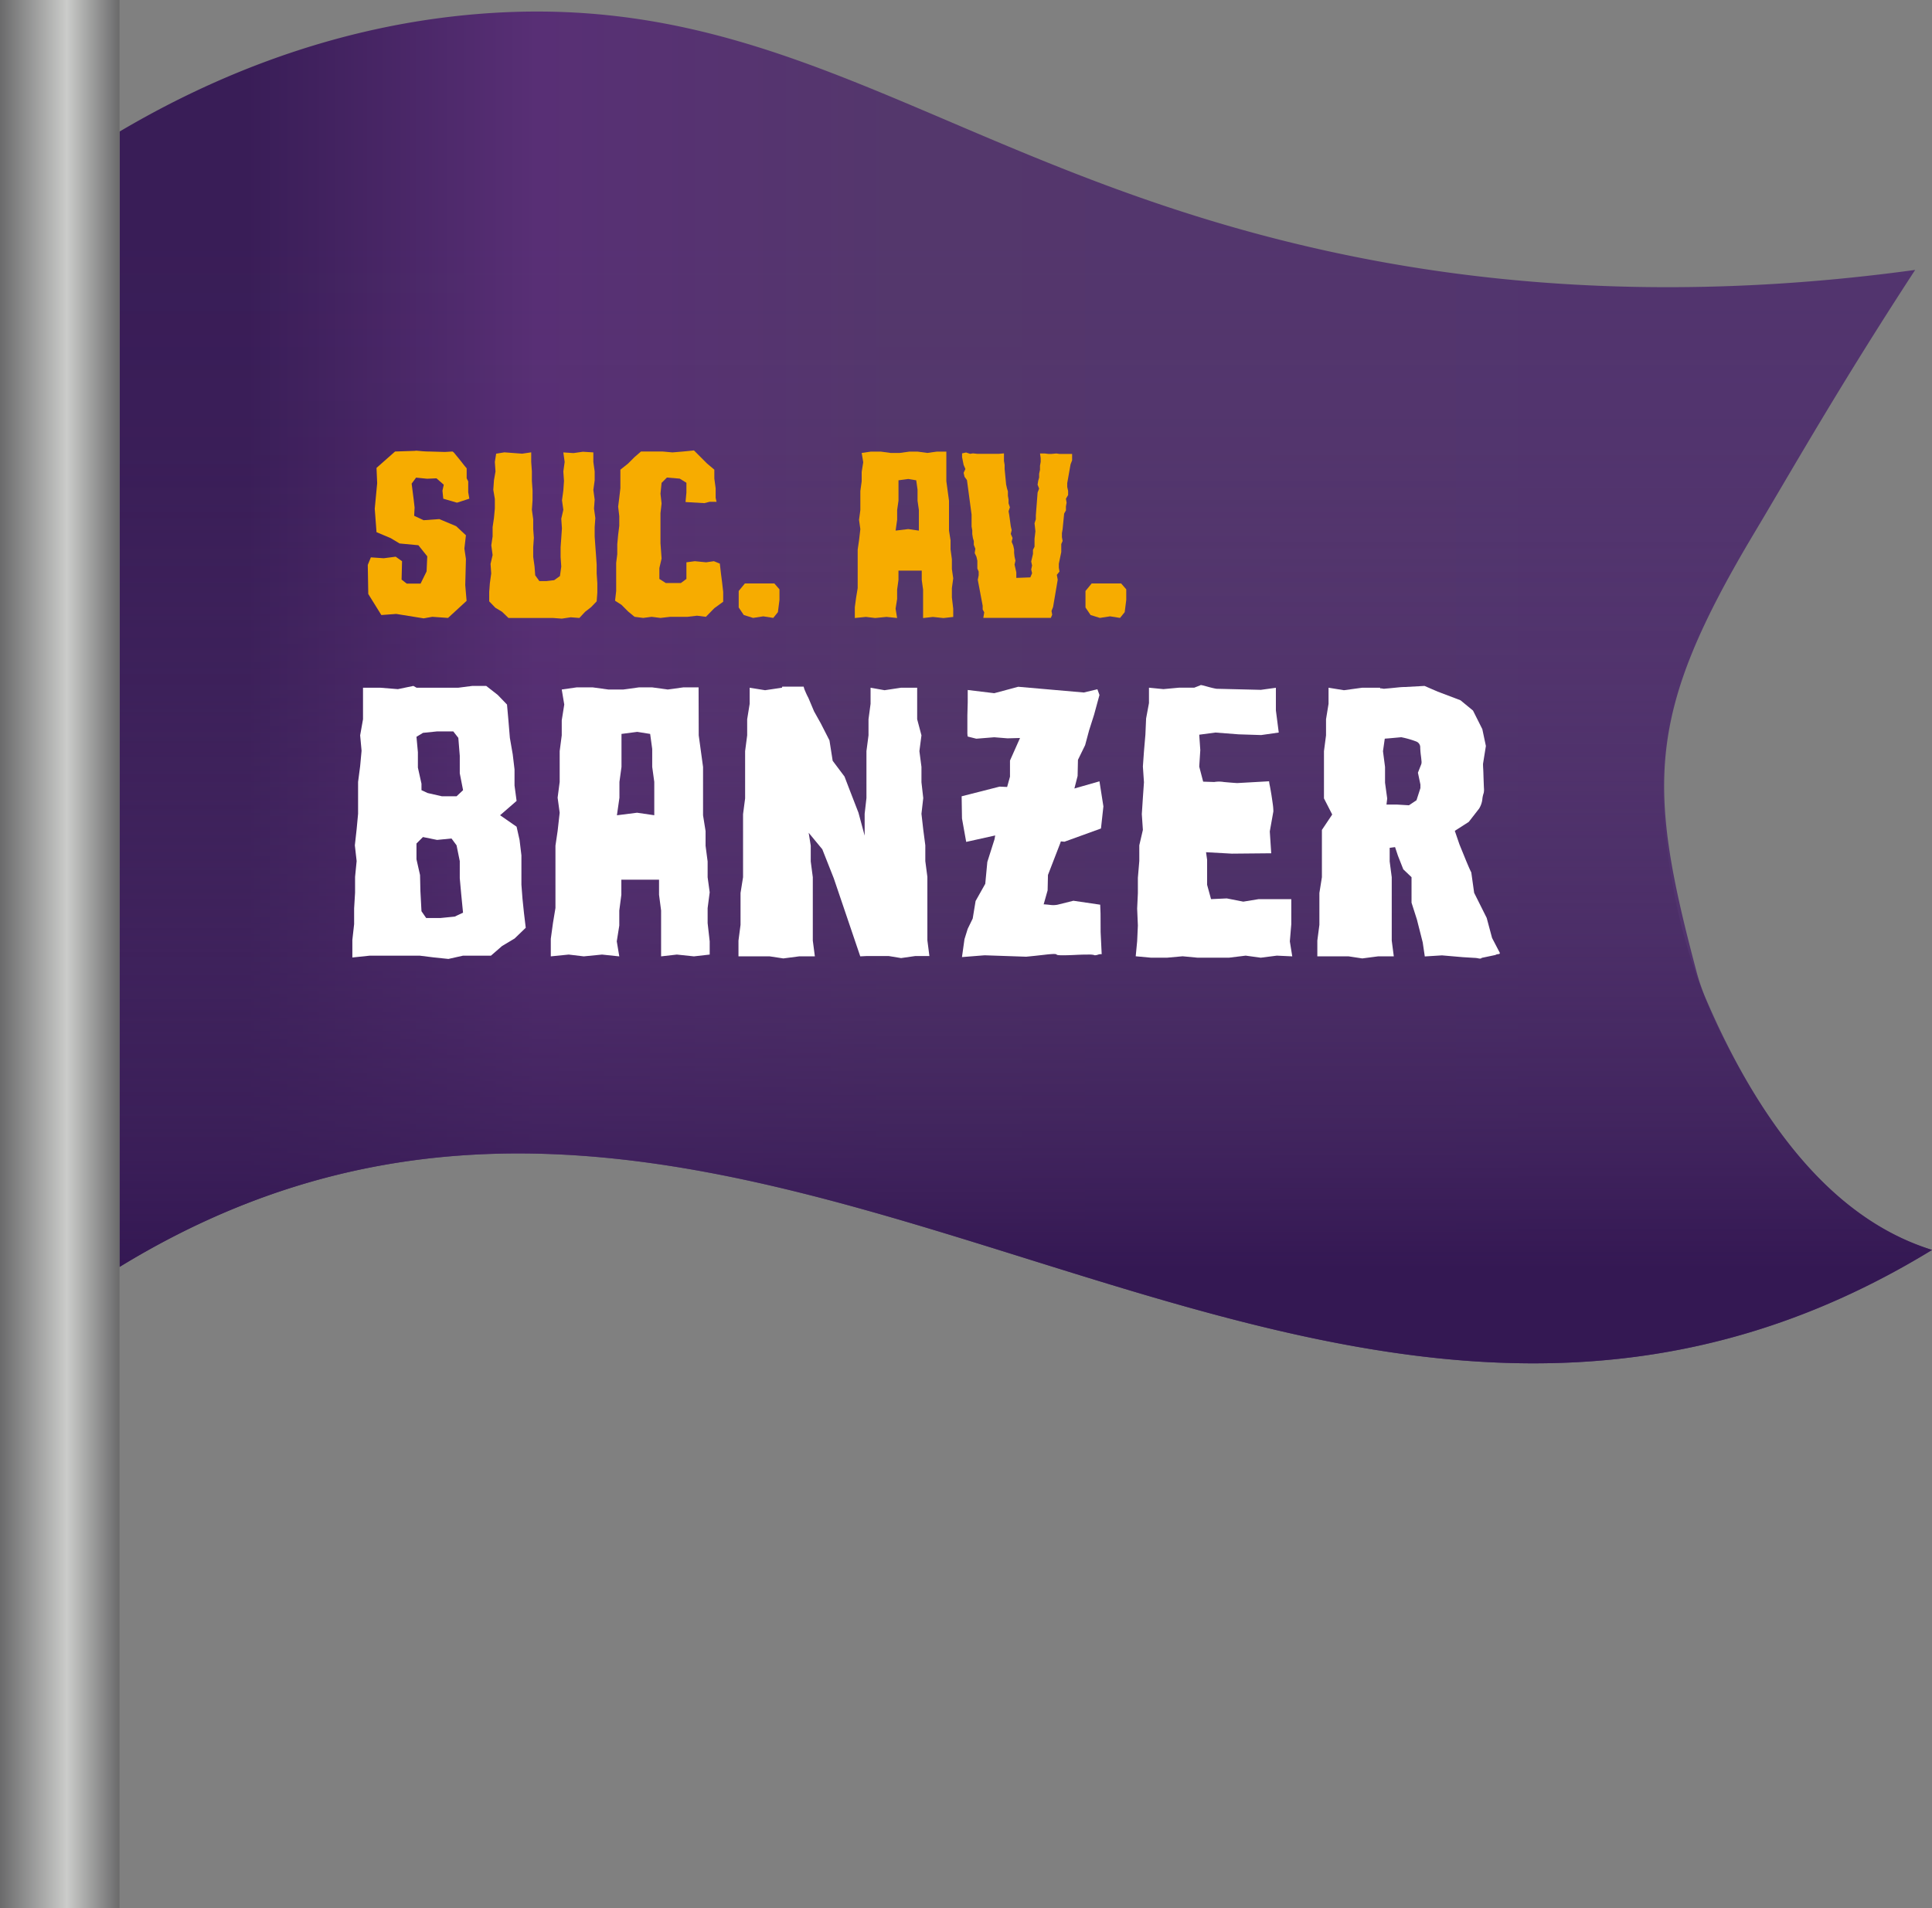 <svg xmlns="http://www.w3.org/2000/svg" xmlns:xlink="http://www.w3.org/1999/xlink" viewBox="0 0 937.07 925.59"><rect x="0" y="0" width="937.07" height="925.59" fill="#808080" stroke="none"/><defs><style>.cls-1{fill:url(#Degradado_sin_nombre_120);}.cls-2{fill:url(#Degradado_sin_nombre_128);}.cls-3{fill:#f7ac00;}.cls-4{fill:#fff;}.cls-5{fill:url(#Degradado_sin_nombre_47);}</style><linearGradient id="Degradado_sin_nombre_120" x1="57.97" y1="333.44" x2="937.07" y2="333.44" gradientUnits="userSpaceOnUse"><stop offset="0.07" stop-color="#391d57"/><stop offset="0.23" stop-color="#582f75"/><stop offset="0.43" stop-color="#54376c"/><stop offset="0.84" stop-color="#52346e"/></linearGradient><linearGradient id="Degradado_sin_nombre_128" x1="497.52" y1="661.27" x2="497.52" y2="6.81" gradientUnits="userSpaceOnUse"><stop offset="0.07" stop-color="#341853"/><stop offset="0.15" stop-color="#3a1e58" stop-opacity="0.81"/><stop offset="0.33" stop-color="#452861" stop-opacity="0.45"/><stop offset="0.5" stop-color="#4d3068" stop-opacity="0.2"/><stop offset="0.67" stop-color="#51346c" stop-opacity="0.05"/><stop offset="0.84" stop-color="#53366d" stop-opacity="0"/></linearGradient><linearGradient id="Degradado_sin_nombre_47" y1="462.79" x2="57.97" y2="462.79" gradientUnits="userSpaceOnUse"><stop offset="0" stop-color="#6a6a6b"/><stop offset="0.56" stop-color="#cbccca"/><stop offset="1" stop-color="#6a6a6b"/></linearGradient></defs><g id="Capa_2" data-name="Capa 2"><g id="_Layer_" data-name="&lt;Layer&gt;"><path class="cls-1" d="M58,614.49c306.14-187.24,573,179,879.1-8.23-50.13-15.58-85.15-64.77-109.66-121.69a95.84,95.84,0,0,1-4.53-13.08c-24.2-90.81-24.61-125,28-213.06,18.69-31.26,41.12-71,78-127.51-126.65,17.37-223.15,4.47-285.54-9.27C463.13,82,383.44-5.41,232.21,6.75,154.52,13,93.89,42.62,58,63.81Z"/><path class="cls-2" d="M58,614.49c306.14-187.24,573,179,879.1-8.23-44.91-14-76.73-54-101.43-103.17a266.35,266.35,0,0,1-24-71.87c-9.81-54-8.61-94.14,33.49-163.23,19.91-32.69,43-74.6,83.74-137.07-16.23,2.34-40.89,5.38-71,7-51.61,2.75-179,8.31-311.3-44C512,80.28,492.39,68.7,430.44,45.78c-38.37-14.19-70.5-24.43-92.19-31C298,6.72,225.76-1.59,143.7,24.33A378.43,378.43,0,0,0,58,63.81Z"/><path class="cls-3" d="M205.46,252.32l7.63-.54,8.17,3.44,4.73,4.41-.75,6.45.75,5.05-.33,12.68.65,7.63-9,8.28-7.63-.54-4.19.75-13.33-2.15-7.2.54-6.34-10.21L178.38,274l1.5-3.66,6.23.43,5.81-.75L195,272.2l-.22,8.92,2.47,1.94H204l2.91-5.91.32-7.31-4.3-5.38-9.13-.86-4.3-2.58-6.88-2.9-.86-11.39,1.18-12.36-.32-7.42,9-7.95,9.78-.32c.07-.07.35-.09.86-.05s1.11.09,1.82.16,1.45.12,2.21.16,1.41.05,2,.05l7.53.22,3.65-.22a3.52,3.52,0,0,1,1.08,1l1.77,2.15c.68.83,1.38,1.7,2.1,2.64s1.36,1.71,1.93,2.36V232l.75,1.5v5.27l.54,3.11-6,1.94L215,241.89,214.6,238l.64-2.9L211.69,232l-4.51.21-5.37-.54-2.15,2.91,1,7.84.43,3.76-.21,4Z"/><path class="cls-3" d="M282.73,219.11l5.06.32v4.62l.64,4.62V233l-.64,4.62.64,4.73-.32,4.3.64,4.62-.32,4.41v4.51l.32,4.63.33,4.4.32,4.62v4.3l.32,4.73v4.62l-.32,4.19-2.69,2.8-2.9,2.26-2.8,3-4.19-.33-4.3.65-4.4-.32h-21.5l-3.11-3-3.23-1.94-3-3.12v-4.51l.32-4.3.65-4.73-.32-4.62,1-4.3-.64-4.73.64-4.3v-4.51l.65-4.41.43-4.62V242l-.75-4.41.32-4.62.75-4.3-.32-4.62.64-4,4-.65,8.6.65,4.4-.65v4.62l.33,4.62v4.63l.32,4.62v4.73l-.32,4.62.64,4.62v4.73l.32,4.3-.32,4.51v4.73l.65,4.62.32,4.3,2,2.79h3.55l3.65-.43,2.8-2,.64-4.62-.32-4.62v-4.73l.32-4.51.32-4.62-.32-4.73,1-4.3-.65-4.62.65-4.73.32-4.62-.32-4.63.64-4.62-.64-4.62,4.94.32Z"/><path class="cls-3" d="M349.16,273.6l.53,4.62.54,4.19.54,4.73v4.73l-4.3,3.12-4.09,4.19-4.3-.54-4.62.54h-8.38l-4.73.54-4.3-.54-4.08.54-4.19-.54-3.12-2.58-3.22-3.23-3.12-2,.54-4.73V273l.53-4.19V264l.43-4.62.54-4.3v-4.73l-.54-4.62.54-4.3.54-4.62v-9l3.76-3,3.12-3.12,3.11-2.69h10.54l4.73.43,5.15-.43,5.27-.54,6.34,6.35,3.55,3v4.3l.64,4.73v4.62l.43,1.94H344.1l-2.47.64-9.13-.53.43-4.63v-4.72l-3.23-2-6.23-.53-2.58,2.58-.54,5.26.54,4.73-.54,4.73V263.5l.54,7.41-1.08,4.62v5.27l3.12,2h7.31l2.69-2v-8.06l4.08-.54,5.48.54,3.76-.54,2.91,1.18Z"/><path class="cls-3" d="M378.06,285.85V291l-.75,5.91-2.25,2.8-4.84-.76-4.94.76-4.52-1.4-2.47-3.66v-8l3-3.65h14.29Z"/><path class="cls-3" d="M459,233.4l1.29,9.46v14.51l.76,4.73v4.41l.64,4.72V276l.65,4.52-.65,4.73v4.51l.65,5.48v4l-4.73.54-5.16-.54-4.73.54V286l-.65-4.73v-4.51H435.78v4.51l-.65,4.73v4.51l-.75,4.73.75,4.52-5.15-.54-5.49.54-4.51-.54-5.37.54v-5.27l.64-4.73.75-4.51v-18.7l.65-4.41.64-5.48-.64-4.52.64-4.72v-9.25l.65-4.73v-4.51l.75-4.73-.75-4.51,4.51-.65h4.73l4.73.65h4.51l4.73-.65H445l4.73.65,4.73-.65H459Zm-18.48,23.22,5.16.75v-10l-.65-4.52v-5.37l-.64-4.52-3.87-.64-4.73.64v9.89l-.65,4.52v4.72l-.75,5.27Z"/><path class="cls-3" d="M499.73,280.05l.85-2-.42-1.83.42-1.94-.42-1.93.86-3.66v-2l.75-1.5v-3.87l.43-3.65-.43-3.87.64-1.94v-1.93l.86-11.07L504,237l-.75-1.93.32-1.94.43-1.5v-1.83l.43-1.94v-2l.33-1.82v-1.83l-.33-2.26h2.26l1.83.22H510l2.37-.22,1.5.22H520v3.11l-.75,1.94-1.62,9.13v1.83l.43,1.93v2L517,241.89l.32,1.94-.32,1.83v1.93l-.86,1.5-.75,7.64-.33,1.82v2l.33,1.83-.65,1.51v3.87l-1.18,5.69v1.94l.32,1.82-1.29,1.62.43,2.36-2.25,13.22-.76,1.93.33,1.83-.65,1.51H476.94l.43-2.69-.75-1.4V293.8l-2.37-12.57.43-2.15v-1.83l-.64-1.5V272l-.43-1.94-.86-1.82.32-2.05-.75-1.93v-1.83l-.43-1.4-.32-2v-1.82l-.33-1.83v-5.81L469,232.87l-1.18-1.62-.44-1.93.87-1.83-.87-2-.75-3.76v-1.83l1.94-.43,1.93.65,1.4-.22,2.15.22h10.42l2.48-.22v3.66l.32,1.93v2L488,235l.43,1.93.43,1.4v2.15l.32,1.82v1.83l.65,1.94-.65,1.93.33,1.83.75,5.48.43,1.83-.43,1.82.86,2-.43,1.83.75,1.83.43,1.93v1.62l.21,1.82.43,1.94-.43,1.93.43,1.83.43,1.93v2.69Z"/><path class="cls-3" d="M546.26,285.85V291l-.75,5.91-2.26,2.8-4.84-.76-4.94.76-4.51-1.4-2.47-3.66v-8l3-3.65h14.29Z"/><path class="cls-4" d="M252.9,414.88v14.24l.52,6.78.7,6.77L255,450l-5.4,5.21-6.1,3.65-5.4,4.69h-13.6l-7,1.57-6.8-.7-7-.87H179.19l-8.29.87v-8.51l.86-7.65v-7.64l.46-7.65V425.3l.76-7.64-.87-7.65.87-7.82.7-7.47V379.26l1-7.65.69-7.47-.69-7.47,1.39-7.81V333.57h8.37l8.55.69,7.5-1.56,1.56.87h20.23l6.78-.87h6.77l5.56,4.34,4.52,4.69.7,7.82.69,8.34,1.39,8,.87,7.3V381l1,7.47-8,6.95,8,5.56L252,407.4ZM202,357.37l.69,7.47v7.47l1.74,7.82v3.13l3,1.39,6.84,1.56h7.19l3.14-2.95L223,375.09v-8.51l-.7-8.69-2.45-3.13H212l-6.84.7Zm22.58,85.3-.87-8.86L223,426v-8.33L221.44,410l-2.45-3.3-7,.69L205.14,406,202,409.14v7.65l1.73,7.64.18,7.82.52,9.73,2.28,3.3h6.84l7-.7Z"/><path class="cls-4" d="M338.9,356.67,341,372v23.46l1.22,7.64v7.12l1,7.65v7.64l1,7.3-1,7.64v7.3l1,8.86V463l-7.64.87L328.3,463l-7.65.87V441.63l-1-7.64v-7.3H301.37V434l-1,7.64v7.3l-1.22,7.64,1.22,7.3L292,463l-8.86.87-7.3-.87-8.69.87v-8.51l1.05-7.65,1.21-7.3V410.18l1.05-7.12,1-8.86-1-7.3,1-7.64V364.32l1-7.65v-7.29l1.22-7.65-1.22-7.29,7.3-1.05h7.64l7.65,1.05h7.29l7.65-1.05h6.25l7.65,1.05,7.64-1.05h7.3ZM309,394.2l8.34,1.22V379.26l-1-7.3v-8.68l-1-7.3-6.26-1-7.64,1v16l-1,7.3v7.64l-1.22,8.52Z"/><path class="cls-4" d="M450.78,463.7H444l-6.95,1-6.08-1H420.55l-3.3.17L404.4,426l-5.56-14.07-6.61-8,1,6.25v7.65l1,7.64v30.75l1,7.65h-7.64l-7.65,1-6.6-1H358.18v-7.65l1-7.64V433.12l1.22-7.65V394.9l1-7.65V364.32l1-7.65v-7.81l1.21-7.48v-7.81l7.47,1.21,8.17-1.21.17-.52H389.8a10.93,10.93,0,0,0,.78,2.25,28.78,28.78,0,0,0,1.48,3.13l2.78,6.6,3.3,5.91,4.17,8.17,1.56,9.9,5.74,7.64,2.26,5.91,4.51,11.64,3,11.12v-10.6l.87-7.64V364.32l1-7.65v-7.81l1-7.48v-7.81l6.78,1.21,8-1.21h7.82v15.29l2.08,7.81-1,7.65,1,7.64v7.47l.87,7.65-.87,7.64.87,7.65,1,7.64v7.65l1,7.64v30.75Z"/><path class="cls-4" d="M533.83,452.06l.52,10.77a3.78,3.78,0,0,0-1.91.26c-1,.29-1.68.32-1.91.08a13.52,13.52,0,0,0-3-.17q-2.7,0-6,.17t-6.08.18c-1.85,0-2.84-.12-2.95-.35s-.9-.32-2-.26-2.37.17-3.82.35l-4.69.52-4.26.43-20.15-.69-11,.87,1.22-8.69,1.56-5,2.43-5,1.4-8.51,4.69-8.34,1-10.6,3.47-10.94.35-1.91-14.07,3.12L466.59,397l-.17-10.77,18.41-4.69,3.65.17,1.39-5v-7.81l4.87-10.95-6.08.17-6.43-.52-8.69.7-4.17-1.05a10.7,10.7,0,0,1-.17-2.25v-8l.17-6.25v-6.08l12.86,1.56,11.64-3.12,31.79,2.78,6.61-1.57,1,2.78-2.61,9.56-2.43,7.64-1.91,7.12-3.48,7.13-.17,7.82-1.56,6.08,12.16-3.48,1.91,12.16L534,401.85l-17.72,6.42-1.74-.17-.34,1-5.91,15.29-.17,7.47-1.92,6.78c.47,0,1.48.08,3.05.26a11.09,11.09,0,0,0,3.73-.09l7.64-1.91,13,1.91.17,4.34Z"/><path class="cls-4" d="M626.78,463.87l-7.47-.35-7.82,1-7.3-1-8.16,1H580.91l-7.3-.69-7.64.69h-7.64l-7.48-.69.7-7.3.35-7.64-.35-8.17.35-7.47v-7.47l.69-8.16V410l1.74-7.47-.52-7.64.52-8,.52-7.47-.52-7.64.52-7.3.7-8.16.34-7.82,1.39-7.47v-7.47l7,.69,7.47-.69h7.47l3.13-1.22c-.23-.11-.06-.11.52,0s1.28.29,2.09.52,1.67.47,2.6.7,1.74.4,2.44.52l21.54.52,7.3-1v10.94l1.39,10.77-8.52,1.22-10.94-.35-11.3-.87-7.81,1.05.52,7.47-.52,8,1.91,7.3,5.38.17a14,14,0,0,1,4.61,0c2.49.23,4.66.41,6.51.52l15.47-.87a16.76,16.76,0,0,0,.34,2.09c.23,1.16.46,2.46.7,3.91s.46,3,.69,4.6a29.62,29.62,0,0,1,.35,4l-1.74,9.72.7,10.6-19.11.18-12.51-.7.52,3.65v12.16l1.91,6.95,7.64-.35,8,1.57,7.47-1.22h15.81v12.16l-.7,8.34Z"/><path class="cls-4" d="M727.37,462c.23.46,0,.72-.61.78a3.25,3.25,0,0,0-1.48.43l-6.6,1.39c-.23.35-.75.44-1.56.26a10.48,10.48,0,0,0-2.09-.26l-5.56-.34-10.07-.87-8.34.52-1-6.78L687.24,446l-2.61-8.16V425.47l-4-3.82-2.6-6.6-1.39-4.17-2.61.35v6.6l1,7.64v30.75l1,7.65h-7.65l-7.64,1-6.6-1H638.94v-7.65l1-7.64V433.12l1.22-7.65V402.54l5-7.47-4-7.82V364.32l1-7.65v-7.81l1.22-7.48v-7.81l7.47,1.21,8.86-1.21h8.68v.34h.87A3.61,3.61,0,0,0,672,334c.81-.06,1.79-.14,2.95-.26l3.47-.35c1.16-.11,2.2-.17,3.13-.17l9.38-.52,6.43,2.78,11,4.17,6.08,5,4.52,9,1.73,8.17-1.39,8.68c0,.24,0,1,.09,2.44s.11,2.92.17,4.6.12,3.21.18,4.6a8.66,8.66,0,0,1-.09,2.44,13,13,0,0,0-.69,3.21,11,11,0,0,1-1.57,4.43l-5,6.43-6.77,4.34,2.26,6.6,3.12,7.65c.23.58.61,1.47,1.13,2.69s1,2.29,1.48,3.21l1.39,9.91,6.08,12.16,2.61,9.73Zm-38-91.39a3.56,3.56,0,0,0,.09-1.47c-.06-.76-.15-1.57-.26-2.44s-.21-1.67-.26-2.43-.09-1.3-.09-1.65a3,3,0,0,0-1.91-2.95,44.07,44.07,0,0,0-7.3-2.09l-5.73.52-2.26.18-.87,6.08,1,7.64v7.65l1.05,7.64-.35,2.95h5l5.9.35,3.65-2.43,1.91-5.91v-1.73l-1.21-5.74Z"/><rect class="cls-5" width="57.97" height="925.59"/></g></g></svg>